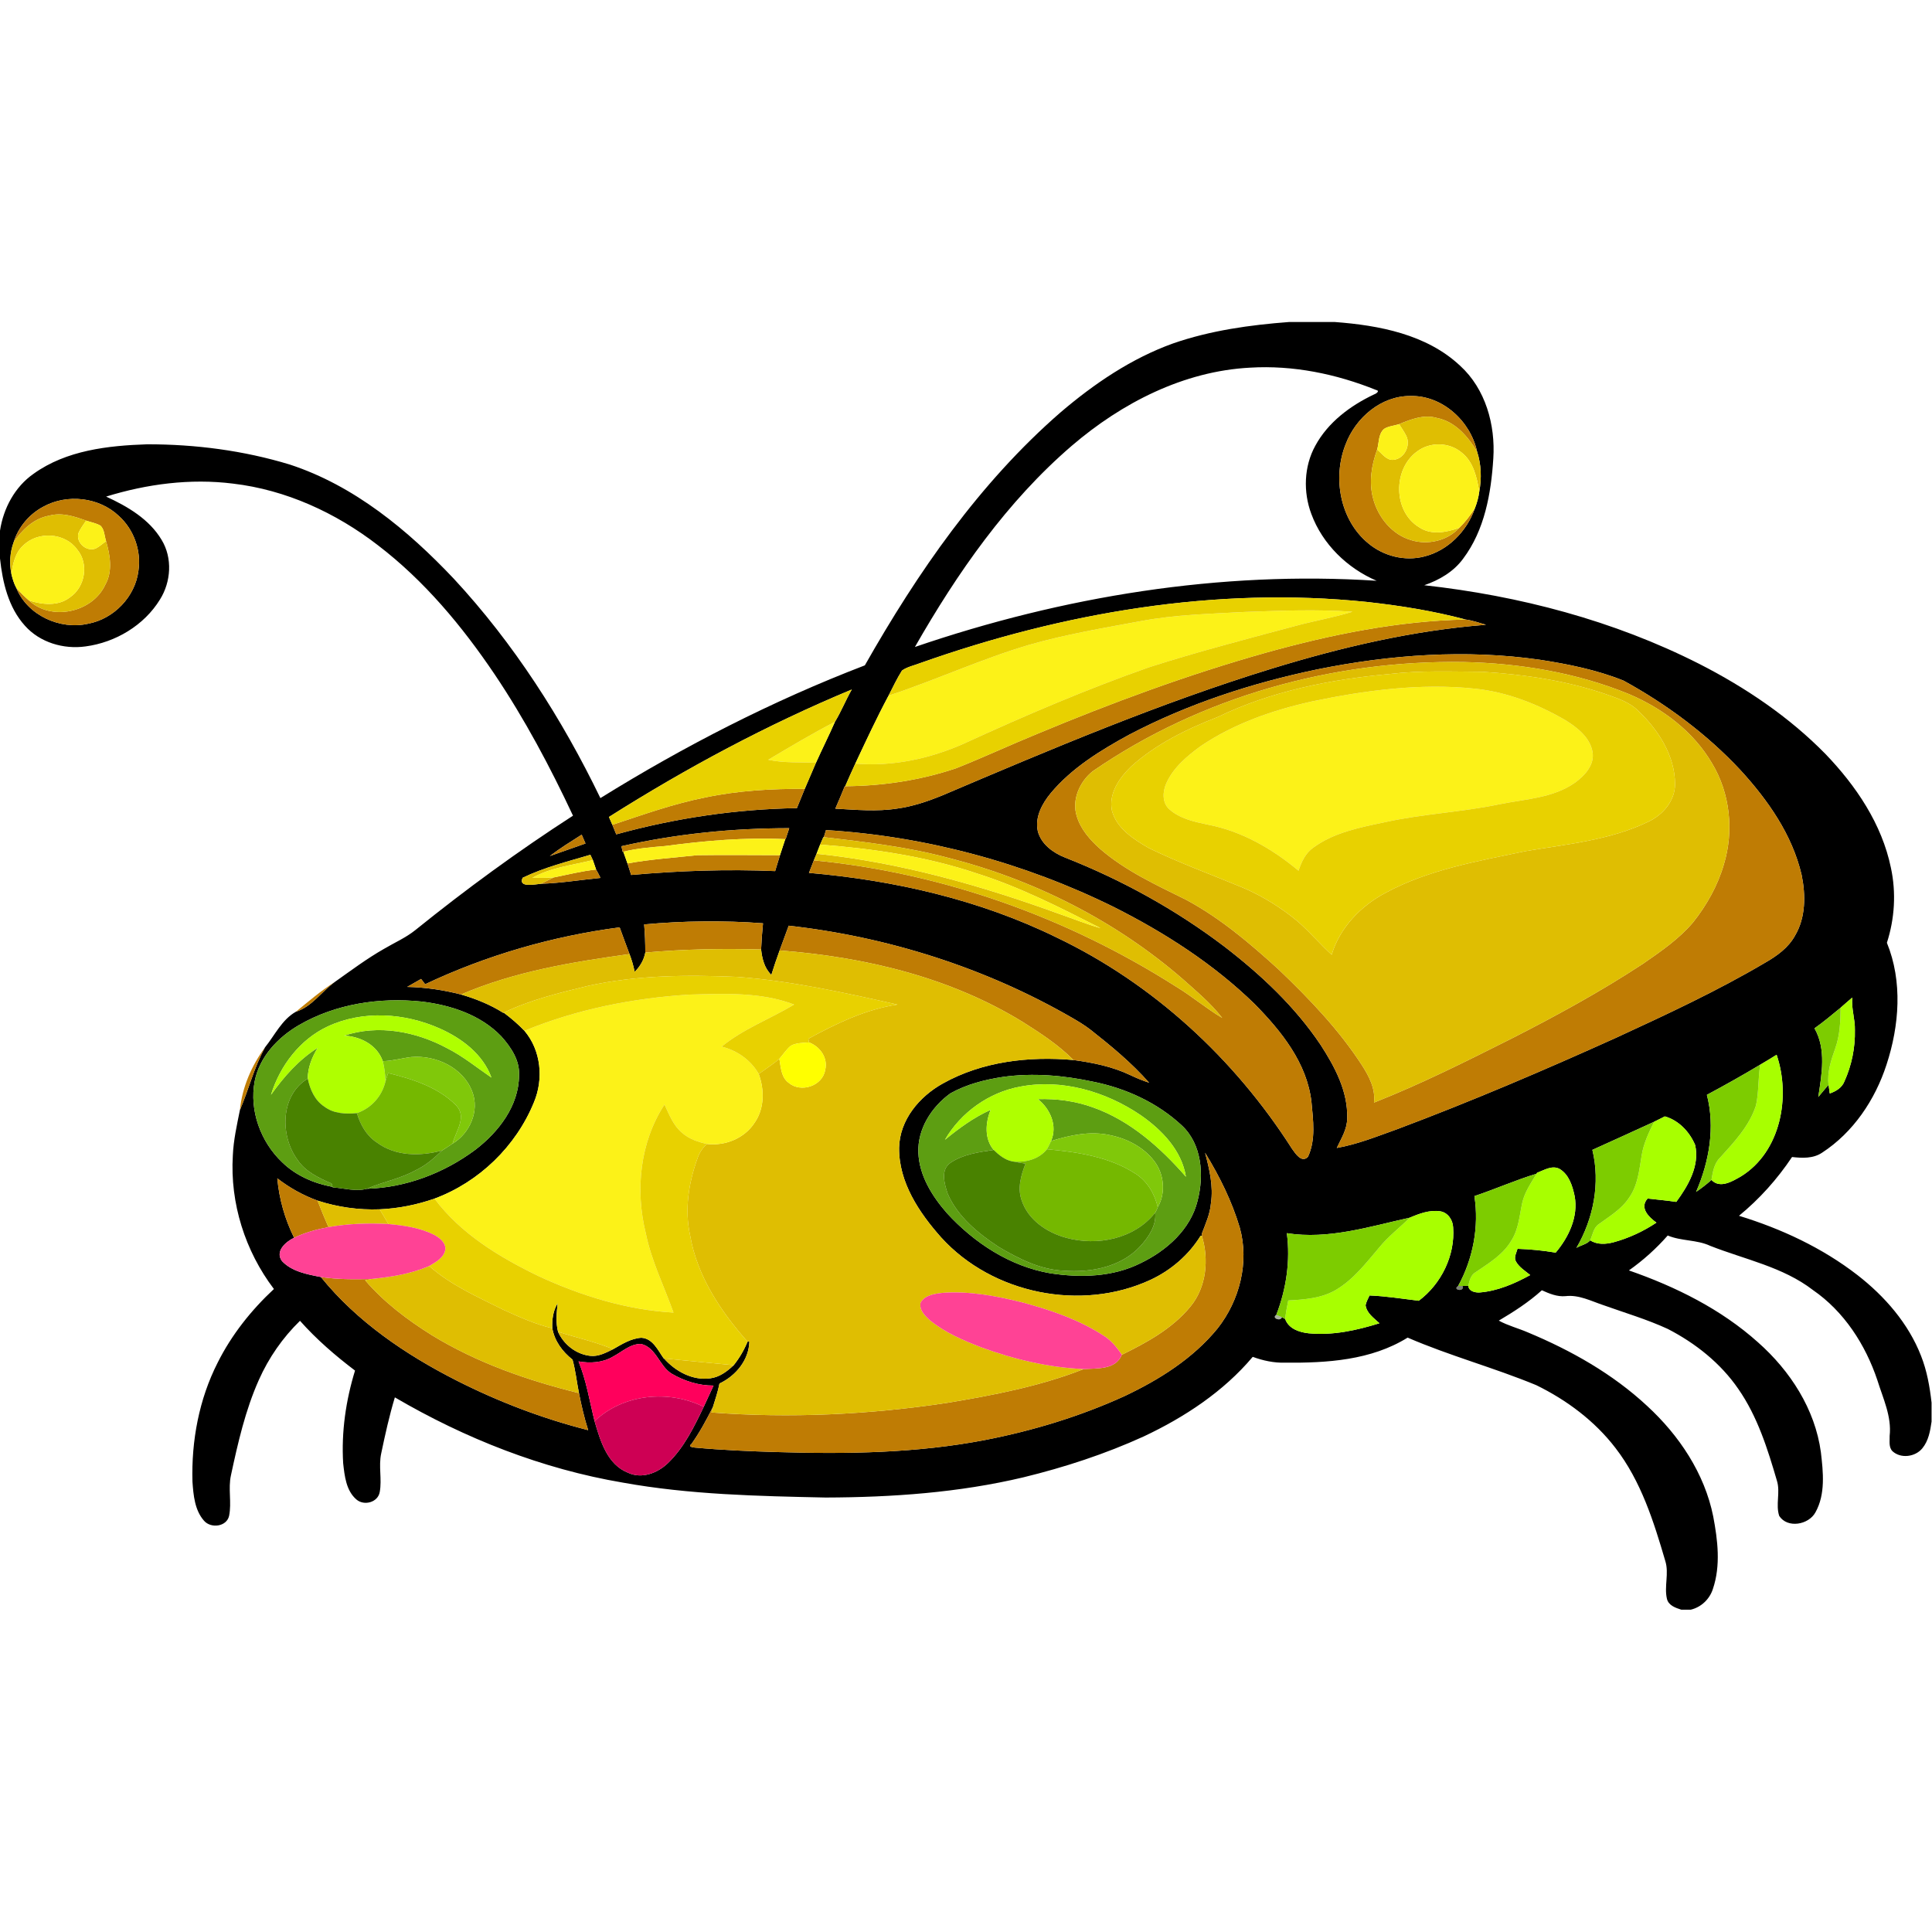 <?xml version="1.0" encoding="UTF-8" standalone="no"?>
<svg
   xmlns:dc="http://purl.org/dc/elements/1.1/"
   xmlns:cc="http://creativecommons.org/ns#"
   xmlns:rdf="http://www.w3.org/1999/02/22-rdf-syntax-ns#"
   xmlns:svg="http://www.w3.org/2000/svg"
   xmlns="http://www.w3.org/2000/svg"
   xmlns:sodipodi="http://sodipodi.sourceforge.net/DTD/sodipodi-0.dtd"
   xmlns:inkscape="http://www.inkscape.org/namespaces/inkscape"
   width="512"
   height="512"
   viewBox="0 0 384 384"
   version="1.1"
   id="svg164"
   sodipodi:docname="buggy.svg"
   inkscape:version="0.92.4 5da689c313, 2019-01-14">
  <defs
     id="defs168" />
  <sodipodi:namedview
     pagecolor="#ffffff"
     bordercolor="#666666"
     borderopacity="1"
     objecttolerance="10"
     gridtolerance="10"
     guidetolerance="10"
     inkscape:pageopacity="0"
     inkscape:pageshadow="2"
     inkscape:window-width="1920"
     inkscape:window-height="1016"
     id="namedview166"
     showgrid="false"
     units="px"
     inkscape:zoom="1.0386548"
     inkscape:cx="252.85579"
     inkscape:cy="116.13812"
     inkscape:window-x="0"
     inkscape:window-y="27"
     inkscape:window-maximized="1"
     inkscape:current-layer="svg164" />
  <g
     id="#000000ff"
     transform="matrix(0.531,0,0,0.531,-6.7999995e-7,64)">
    <path
       d="m 482.53,0 h 17.05 c 16.58,1.23 34.4,4.6 46.95,16.37 9.53,8.68 13.24,22.11 12.43,34.68 -0.82,13.09 -3.24,26.85 -11.31,37.56 -3.56,4.88 -8.92,7.98 -14.54,9.92 35.6,3.94 70.88,13.2 102.91,29.43 17.31,8.83 33.66,19.85 47.29,33.76 11.42,11.89 21.1,26.19 24.47,42.56 2.01,9.29 1.42,19.04 -1.5,28.08 5.93,14.52 4.66,31 -0.15,45.65 -4.27,13.14 -12.43,25.33 -24.12,32.93 -3.32,2.23 -7.44,2.04 -11.23,1.61 -5.51,8.25 -12.18,15.71 -19.86,22 15.86,4.86 31.18,12 44.34,22.19 10.21,7.93 19.08,18.09 23.81,30.26 2.21,5.59 3.26,11.55 3.93,17.5 v 7.1 c -0.49,3.48 -1.14,7.18 -3.45,9.98 -2.62,3.23 -8.05,3.97 -11.18,1.09 -1.49,-1.51 -0.99,-3.82 -1.06,-5.72 0.81,-7.29 -2.49,-14.07 -4.59,-20.85 -4.46,-13.31 -12.44,-25.7 -24.11,-33.75 -11.26,-8.68 -25.49,-11.44 -38.46,-16.55 -5.04,-2.36 -10.81,-1.72 -15.91,-3.87 -4.31,4.91 -9.19,9.29 -14.53,13.07 17.49,6.08 34.46,14.48 48.33,26.92 12.03,10.63 21.36,25 23.53,41.14 0.87,7.44 1.77,15.71 -2.05,22.52 -2.55,4.65 -10.46,6.07 -13.54,1.32 -1.42,-4.24 0.48,-8.86 -0.86,-13.16 -3.48,-11.92 -7.27,-24.04 -14.43,-34.34 -6.62,-9.67 -16.06,-17.15 -26.41,-22.49 -7.8,-3.6 -16.07,-6.03 -24.15,-8.92 -4.6,-1.53 -9.15,-3.96 -14.15,-3.36 -3.14,0.29 -6.07,-0.95 -8.85,-2.2 -4.9,4.43 -10.45,8.01 -16.12,11.36 3.45,1.89 7.31,2.86 10.91,4.42 16.16,6.74 31.7,15.5 44.58,27.48 11.98,11.01 21.53,25.25 24.77,41.38 1.69,8.89 2.85,18.38 -0.11,27.13 -1.22,3.85 -4.39,6.87 -8.33,7.8 h -3.48 c -2.19,-0.7 -4.83,-1.59 -5.41,-4.1 -1.07,-4.66 0.85,-9.53 -0.61,-14.15 -4.33,-14.79 -9.1,-29.93 -18.65,-42.29 -7.75,-10.11 -18.25,-17.94 -29.64,-23.51 -15.82,-6.55 -32.43,-10.99 -48.15,-17.8 -13.66,8.5 -30.23,9.52 -45.89,9.38 -4.14,0.12 -8.23,-0.76 -12.09,-2.18 -10.97,13.03 -25.55,22.62 -40.86,29.82 -14.43,6.57 -29.57,11.52 -44.96,15.27 -24.23,5.76 -49.2,7.49 -74.04,7.57 -25.38,-0.54 -50.9,-1.07 -75.94,-5.59 -30.13,-5.11 -58.99,-16.5 -85.31,-31.9 -2.09,6.9 -3.64,13.96 -5.12,21.02 -1.03,4.75 0.33,9.64 -0.54,14.4 -0.67,3.92 -5.91,5.29 -8.76,2.78 -3.84,-3.32 -4.4,-8.82 -4.93,-13.55 -0.71,-11.7 1,-23.5 4.44,-34.68 -7.38,-5.6 -14.44,-11.69 -20.6,-18.63 -6.47,6.3 -11.71,13.84 -15.38,22.09 -5.09,11.39 -7.86,23.62 -10.47,35.77 -1.09,4.99 0.32,10.13 -0.68,15.12 -0.89,4.13 -6.83,4.84 -9.4,1.85 -3.49,-3.96 -3.96,-9.58 -4.32,-14.61 -0.43,-15.3 2.46,-30.85 9.43,-44.55 5.2,-10.41 12.56,-19.66 21.06,-27.57 -10.78,-14.2 -16.46,-32.12 -15.38,-49.95 0.24,-5.76 1.52,-11.4 2.65,-17.03 3.32,-7.76 5.32,-16.04 9.4,-23.48 3.67,-4.55 6.3,-10.35 11.55,-13.32 6.04,-1.91 9.63,-7.59 14.6,-11.17 6.01,-4.25 11.91,-8.68 18.32,-12.33 3.94,-2.34 8.21,-4.18 11.8,-7.07 18.92,-15.27 38.58,-29.64 59.01,-42.82 -8.57,-18.27 -18.07,-36.16 -29.34,-52.92 C 172.98,113.84 158.83,96.84 141.47,83.57 125.75,71.42 107.02,62.81 87.19,60.49 71.25,58.49 55,60.63 39.72,65.35 c 8.01,3.68 16.16,8.44 20.79,16.23 4.11,6.76 3.52,15.69 -0.63,22.29 -5.94,9.69 -16.67,16.08 -27.85,17.56 -8.22,1.16 -17.11,-1.46 -22.7,-7.75 C 3.13,106.83 0.96,97.45 0,88.51 V 78.11 C 1.27,69.72 5.56,61.69 12.6,56.79 24.82,48.02 40.42,46.27 55.04,45.78 c 18.03,-0.03 36.14,2.32 53.41,7.57 24.12,7.89 44.2,24.53 61.4,42.73 22.5,24.25 40.51,52.41 54.88,82.13 31.42,-19.49 64.46,-36.44 98.99,-49.69 C 343.44,93.77 366.6,60.24 396.93,33.86 409.5,23.13 423.45,13.64 439.09,8.02 453.07,3.17 467.83,1.11 482.53,0 m -81.3,46.28 c -24.35,20.92 -42.93,47.66 -58.77,75.36 55.36,-18.93 114.29,-28.58 172.82,-24.78 -11,-4.72 -20.27,-13.71 -24.44,-25.02 -3.08,-8.22 -2.78,-17.78 1.49,-25.53 4.73,-8.74 13.05,-14.95 21.88,-19.15 0.67,-0.19 2.56,-1.36 0.86,-1.72 -14.91,-6.01 -31.06,-9.33 -47.18,-8.35 -24.87,1.3 -48.01,13.21 -66.66,29.19 M 503.67,45.8 c -4.94,12.48 -2.12,28.32 8.48,37.04 5.71,4.79 13.71,6.82 20.96,4.93 8.87,-2.19 16.01,-9.48 18.94,-18.02 0.8,-2.02 1.38,-4.14 1.66,-6.3 0.92,-4.95 0.74,-10.16 -0.83,-14.95 -2.44,-11.39 -13.01,-21.1 -24.96,-20.8 -10.97,-0.08 -20.51,8.16 -24.25,18.1 M 16.16,69.16 c -5.22,2.78 -9.3,7.61 -11.05,13.28 -1.39,3.77 -1.64,7.92 -0.85,11.86 0.43,1.81 0.96,3.62 1.85,5.26 4.14,10.21 16.36,15.8 26.91,13.37 9.58,-1.8 17.57,-10.07 18.79,-19.77 C 52.95,85.65 50.14,77.69 44.49,72.6 37.08,65.54 25.06,64.21 16.16,69.16 m 328.34,58.49 c -2.3,0.9 -4.83,1.38 -6.87,2.8 -1.91,3 -3.4,6.24 -5.03,9.4 -4.45,8.33 -8.43,16.9 -12.45,25.45 -1.29,2.81 -2.57,5.62 -3.78,8.46 h -0.16 c -1.14,2.82 -2.33,5.61 -3.54,8.4 7.73,0.42 15.52,1.17 23.21,-0.04 5.89,-0.81 11.55,-2.76 17.02,-5 40.42,-17.19 80.95,-34.4 122.97,-47.33 26.16,-8.04 53,-14.35 80.35,-16.46 -2.53,-0.72 -5.04,-1.62 -7.65,-1.97 -12.03,-3.21 -24.36,-5.18 -36.72,-6.55 -56.61,-5.92 -113.96,3.94 -167.35,22.84 m 148.5,2.39 c -24.38,5.08 -48.32,12.88 -70.41,24.47 -10.71,5.85 -21.41,12.41 -29.32,21.88 -3.22,3.92 -5.96,8.98 -4.81,14.21 1.27,4.88 5.73,8.09 10.2,9.86 21.23,8.36 41.41,19.48 59.59,33.28 13.65,10.5 26.44,22.46 36.07,36.84 5.31,8.19 10.26,17.44 9.94,27.48 0.01,4.07 -2.23,7.55 -3.89,11.1 7.77,-1.37 15.11,-4.35 22.51,-6.99 27.77,-10.41 55.05,-22.07 82.06,-34.27 18.91,-8.72 37.84,-17.5 55.79,-28.1 4.35,-2.49 8.62,-5.54 11.11,-10.02 4.09,-6.82 4.07,-15.25 2.52,-22.83 -3.51,-15.05 -12.66,-28.07 -22.96,-39.29 -12.58,-13.46 -27.57,-24.58 -43.69,-33.42 -10.01,-4.02 -20.69,-6.18 -31.32,-7.81 -27.72,-3.99 -56.03,-1.93 -83.39,3.61 m -265.07,55.23 c 0.42,0.98 0.85,1.96 1.28,2.94 0.48,1.19 0.97,2.38 1.46,3.57 22.01,-6.08 44.77,-9.45 67.61,-9.82 0.99,-2.4 1.97,-4.8 2.95,-7.21 1.39,-3.26 2.8,-6.51 4.19,-9.76 2.31,-5.14 4.85,-10.18 7.11,-15.34 2.35,-3.87 4.04,-8.15 6.3,-12.09 -31.64,13.16 -61.95,29.4 -90.9,47.71 m 4.66,10.95 c 0.12,0.53 0.37,1.58 0.49,2.11 l 0.23,-0.05 c 0.51,1.46 1.03,2.92 1.56,4.39 0.46,1.43 0.92,2.87 1.38,4.31 17.91,-1.6 35.92,-2.21 53.89,-1.45 0.61,-1.99 1.22,-3.97 1.82,-5.96 0.64,-2 1.31,-3.99 1.97,-5.99 l 0.13,0.01 c 0.45,-1.38 0.9,-2.75 1.36,-4.12 -21.12,0 -42.22,2.1 -62.83,6.75 m 76.58,-6.04 c -0.2,0.66 -0.6,1.99 -0.8,2.65 l -0.18,-0.02 c -0.41,0.93 -0.81,1.86 -1.21,2.8 -0.45,1.14 -0.89,2.29 -1.33,3.43 -0.34,0.82 -0.68,1.64 -1.02,2.47 -0.61,1.56 -1.22,3.13 -1.83,4.69 31.97,2.77 63.85,10.03 92.77,24.21 36.11,17.28 66.57,45.39 88.04,79.06 1.27,1.8 3.64,5.46 5.98,3 2.99,-6.37 1.92,-13.78 1.3,-20.56 -1.66,-14.57 -11.3,-26.49 -21.22,-36.58 -15.35,-14.98 -33.57,-26.69 -52.66,-36.31 -33.57,-16.59 -70.45,-26.54 -107.84,-28.84 m -103.36,9.71 c 4.46,-1.52 8.89,-3.16 13.35,-4.69 -0.48,-1.11 -0.96,-2.21 -1.43,-3.3 -4.03,2.57 -8.12,5.08 -11.92,7.99 m -10.18,8.14 c -1.81,3.86 4.66,2.43 6.85,2.25 7.47,-0.26 14.86,-1.46 22.29,-2.2 -0.51,-1.07 -1.06,-2.11 -1.64,-3.13 -0.4,-1.19 -0.81,-2.37 -1.22,-3.55 -0.23,-0.49 -0.7,-1.48 -0.93,-1.97 -8.54,2.52 -17.31,4.72 -25.35,8.6 m 45.48,17.46 c 0.32,3.5 0.43,7.02 0.43,10.54 -0.53,2.8 -1.97,5.23 -3.98,7.21 -0.45,-2.27 -1.1,-4.49 -1.93,-6.65 -1.27,-3.32 -2.46,-6.66 -3.69,-10 -25.17,3.3 -49.85,10.45 -72.81,21.29 -0.38,-0.49 -1.13,-1.48 -1.51,-1.98 -1.74,1 -3.48,1.99 -5.22,2.98 6.81,0.14 13.58,1.15 20.17,2.84 5.54,1.63 10.94,3.78 15.82,6.88 l 0.16,-0.08 c 2.75,2.07 5.38,4.3 7.76,6.79 6.23,7.36 7.23,18.01 3.55,26.77 -6.7,16.46 -20.55,29.88 -37.23,36.05 -6.6,2.31 -13.51,3.69 -20.5,4 -7.88,0.3 -15.78,-0.82 -23.27,-3.26 -5.43,-1.97 -10.49,-4.8 -15.06,-8.33 0.69,7.73 2.84,15.29 6.29,22.24 -3.13,1.48 -7.28,5.08 -4.51,8.76 3.72,3.92 9.42,4.94 14.52,5.93 13.57,16.75 31.78,29.09 50.86,38.77 15.67,7.94 32.16,14.23 49.2,18.55 -1.46,-4.54 -2.52,-9.19 -3.45,-13.86 -0.83,-4.17 -1.27,-8.44 -2.41,-12.54 -3.78,-2.98 -6.7,-6.91 -7.57,-11.74 -0.15,-3.25 0.29,-6.55 2,-9.36 -0.38,3.55 -0.76,7.16 0.15,10.68 2.16,4.81 6.77,8.42 12.05,9.01 3.09,0.35 5.91,-1.19 8.58,-2.5 3.29,-1.87 6.66,-4.02 10.54,-4.27 4.3,0.24 6.2,4.66 8.37,7.72 l 0.1,0.01 c 4.28,4.84 10.75,8.39 17.36,7.45 3.45,-0.44 6.3,-2.59 8.75,-4.91 2.14,-2.67 3.88,-5.64 5.18,-8.8 0.17,-0.02 0.51,-0.08 0.68,-0.1 -0.15,6.97 -5.07,12.88 -11.18,15.76 -0.58,3 -1.56,5.89 -2.46,8.8 -2.4,4.77 -4.93,9.48 -8.04,13.84 -1.4,1.02 0.52,1.24 1.17,1.33 10.33,0.95 20.71,1.39 31.09,1.69 26.01,0.79 52.25,0.4 77.89,-4.57 17.88,-3.49 35.46,-8.84 52.05,-16.42 12.98,-6.15 25.56,-14.05 34.74,-25.29 8.24,-10.45 11.93,-24.76 8.3,-37.74 -2.95,-9.9 -7.58,-19.24 -12.98,-28.02 1.63,6.15 3.15,12.53 2.19,18.93 -0.33,4.01 -2.02,7.68 -3.42,11.38 l 0.02,0.77 -0.47,0.01 c -4.45,7.21 -11.08,12.9 -18.74,16.48 -25.91,12 -59.13,5.32 -78.34,-15.84 -8.28,-9.3 -15.93,-20.7 -15.77,-33.63 0.22,-10.44 7.62,-19.18 16.4,-24.04 14.74,-8.25 32.25,-10.25 48.86,-8.77 7.27,0.98 14.57,2.45 21.24,5.63 2.3,1.1 4.66,2.07 7.09,2.87 -6.56,-7.44 -14.24,-13.77 -22.01,-19.89 -2.12,-1.62 -4.4,-3.01 -6.7,-4.34 -32.48,-18.77 -68.97,-30.35 -106.2,-34.55 -1.14,3.09 -2.27,6.18 -3.41,9.27 -1.1,3.02 -2.13,6.06 -3.09,9.14 -2.6,-2.51 -3.45,-6.05 -3.83,-9.51 0.14,-3.28 0.38,-6.54 0.71,-9.8 -14.81,-1.1 -29.7,-0.92 -44.49,0.42 m 447.86,31.17 c -3.21,2.64 -6.39,5.32 -9.79,7.72 4.47,7.84 2.7,17.25 1.42,25.7 1.28,-1.52 2.55,-3.06 3.84,-4.58 0.11,0.82 0.33,2.45 0.45,3.27 2.28,-0.79 4.53,-2.11 5.47,-4.46 2.73,-6.02 4.09,-12.68 3.94,-19.29 0.11,-4.09 -1.39,-8.05 -0.97,-12.15 -1.47,1.25 -2.93,2.5 -4.36,3.79 M 112,263.12 c -7.89,4.57 -14.85,11.84 -16.66,21.04 -2.09,10.97 2.24,22.74 10.27,30.35 5.11,5 11.91,7.94 18.88,9.23 l 0.05,0.18 c 4.23,0.29 8.62,1.65 12.8,0.52 14.59,-0.42 28.9,-5.89 40.56,-14.58 8.71,-6.66 16.31,-16.42 16.38,-27.85 0.33,-5.65 -3.04,-10.59 -6.63,-14.61 -7.76,-8.1 -19,-11.75 -29.89,-13.04 -15.62,-1.62 -32.04,0.83 -45.76,8.76 m 546.87,14.87 c -6.55,3.94 -13.23,7.67 -19.97,11.29 3.14,12.09 0.88,25.02 -4.04,36.33 2.01,-1.37 3.94,-2.86 5.75,-4.48 3.21,3.38 7.85,0.51 11.09,-1.35 14.86,-9.19 18.65,-29.83 13.3,-45.5 -2.02,1.27 -4.07,2.5 -6.13,3.71 m -283.44,4.58 c -6.8,1.02 -13.64,2.77 -19.68,6.15 -7.03,5.04 -12.36,13.33 -12,22.22 0.34,8.6 5.14,16.26 10.65,22.57 10.18,11.14 23.61,19.95 38.65,22.55 11.35,1.75 23.52,1.46 33.96,-3.81 9.66,-4.66 18.63,-12.58 21.26,-23.35 2.45,-9.52 1.67,-21.14 -5.94,-28.19 -9.14,-8.51 -20.95,-13.9 -33.13,-16.34 -11.06,-2.37 -22.52,-3.38 -33.77,-1.8 m 243.72,16.79 c -7.71,3.5 -15.38,7.07 -23.11,10.52 3.01,12.47 0.43,25.7 -5.97,36.69 1.62,-0.99 3.9,-1.36 5.16,-2.83 2.62,1.7 5.85,1.49 8.76,0.72 5.69,-1.55 11.11,-4.07 16.02,-7.34 -2.83,-2.07 -6.44,-5.5 -3.3,-9.02 3.57,0.4 7.16,0.72 10.73,1.25 4.45,-6.03 8.83,-13.55 7.06,-21.31 -2.08,-4.91 -6.1,-9.19 -11.33,-10.69 -1.35,0.67 -2.67,1.35 -4.02,2.01 m -43.81,19.08 -0.21,0.37 c -7.89,2.39 -15.43,5.76 -23.25,8.37 1.79,11.45 -0.52,23.5 -6.08,33.64 -2.42,1.53 2.61,2.37 1.6,0.01 0.56,-0.02 1.66,-0.05 2.21,-0.07 0.13,2.08 2.61,2.61 4.3,2.49 6.7,-0.55 13.02,-3.3 18.86,-6.51 -1.9,-1.57 -4.16,-2.92 -5.37,-5.13 -0.83,-1.56 0.22,-3.18 0.61,-4.69 4.79,0.14 9.56,0.64 14.29,1.42 4.89,-5.79 8.55,-13.46 7.09,-21.2 -0.8,-3.76 -2.1,-7.99 -5.58,-10.1 -2.83,-1.55 -5.81,0.44 -8.47,1.4 m -47.63,16.81 c -15.08,3.33 -30.41,8.28 -46.04,5.81 1.37,10.33 -0.21,20.88 -3.94,30.58 -1.96,1.14 1.62,2.64 2.1,0.87 l 1.22,0.68 c 1.27,3.64 5.3,4.98 8.8,5.35 8.98,0.87 17.96,-1.1 26.49,-3.76 -2.06,-1.92 -4.79,-3.74 -5.2,-6.76 0.29,-1.29 0.92,-2.46 1.48,-3.64 6.19,0.24 12.31,1.25 18.45,1.97 8.37,-6.26 13.64,-16.93 12.85,-27.44 -0.1,-2.82 -2.01,-5.67 -4.95,-6.05 -3.87,-0.56 -7.76,0.89 -11.26,2.39 m -298.35,52.06 c -3.84,2.27 -8.51,2.51 -12.81,1.75 2.93,7.18 4.13,14.88 6,22.37 2.14,7.35 4.74,16.26 12.58,19.33 5.16,2.38 11.06,0.07 14.91,-3.66 6.05,-5.84 9.77,-13.56 13.36,-21.04 1.22,-2.66 2.43,-5.31 3.67,-7.95 -5.53,0.03 -10.95,-1.7 -15.69,-4.47 -4.64,-2.86 -5.71,-9.75 -11.43,-11.12 -4.09,-0.06 -7.17,3.02 -10.59,4.79 z"
       id="path2"
       inkscape:connector-curvature="0"
       style="opacity:1;fill:#000000" />
  </g>
  <g
     id="#bf7c04ff"
     transform="matrix(0.531,0,0,0.531,-6.7999995e-7,64)">
    <path
       d="m 503.67,45.8 c 3.74,-9.94 13.28,-18.18 24.25,-18.1 11.95,-0.3 22.52,9.41 24.96,20.8 -3.44,-5.62 -8.13,-11.2 -14.92,-12.55 -4.9,-1.47 -9.78,0.44 -14.26,2.29 -1.87,0.62 -3.97,0.71 -5.64,1.78 -2.19,1.93 -1.84,5.15 -2.58,7.73 -2.11,5.84 -3.17,12.21 -1.51,18.32 1.85,7.07 7.12,13.56 14.31,15.6 6.21,1.9 13.49,0.22 17.93,-4.62 2.24,-2.18 4.15,-4.67 5.84,-7.3 -2.93,8.54 -10.07,15.83 -18.94,18.02 -7.25,1.89 -15.25,-0.14 -20.96,-4.93 -10.6,-8.72 -13.42,-24.56 -8.48,-37.04 z"
       id="path5"
       inkscape:connector-curvature="0"
       style="opacity:1;fill:#bf7c04" />
    <path
       d="m 16.16,69.16 c 8.9,-4.95 20.92,-3.62 28.33,3.44 5.65,5.09 8.46,13.05 7.32,20.56 -1.22,9.7 -9.21,17.97 -18.79,19.77 -10.55,2.43 -22.77,-3.16 -26.91,-13.37 1.48,1.64 3.03,3.23 4.72,4.66 8.4,7.86 23.73,4.52 28.55,-5.81 2.88,-5.09 1.85,-11.06 0.32,-16.39 -0.62,-1.9 -0.57,-4.24 -2.03,-5.75 -1.66,-1 -3.62,-1.3 -5.43,-1.92 C 27.82,72.74 23.09,71.2 18.36,72.5 12.63,73.54 8.26,77.77 5.11,82.44 6.86,76.77 10.94,71.94 16.16,69.16 Z"
       id="path7"
       inkscape:connector-curvature="0"
       style="opacity:1;fill:#bf7c04" />
    <path
       d="m 548.57,111.36 c 2.61,0.35 5.12,1.25 7.65,1.97 -27.35,2.11 -54.19,8.42 -80.35,16.46 -42.02,12.93 -82.55,30.14 -122.97,47.33 -5.47,2.24 -11.13,4.19 -17.02,5 -7.69,1.21 -15.48,0.46 -23.21,0.04 1.21,-2.79 2.4,-5.58 3.54,-8.4 h 0.16 c 14.09,-0.1 28.28,-2.23 41.64,-6.77 10.13,-4.03 20.03,-8.65 30.13,-12.78 28,-11.69 56.53,-22.24 85.76,-30.45 24.34,-6.78 49.33,-11.87 74.67,-12.4 z"
       id="path9"
       inkscape:connector-curvature="0"
       style="opacity:1;fill:#bf7c04" />
    <path
       d="m 493,130.04 c 27.36,-5.54 55.67,-7.6 83.39,-3.61 10.63,1.63 21.31,3.79 31.32,7.81 16.12,8.84 31.11,19.96 43.69,33.42 10.3,11.22 19.45,24.24 22.96,39.29 1.55,7.58 1.57,16.01 -2.52,22.83 -2.49,4.48 -6.76,7.53 -11.11,10.02 -17.95,10.6 -36.88,19.38 -55.79,28.1 -27.01,12.2 -54.29,23.86 -82.06,34.27 -7.4,2.64 -14.74,5.62 -22.51,6.99 1.66,-3.55 3.9,-7.03 3.89,-11.1 0.32,-10.04 -4.63,-19.29 -9.94,-27.48 -9.63,-14.38 -22.42,-26.34 -36.07,-36.84 -18.18,-13.8 -38.36,-24.92 -59.59,-33.28 -4.47,-1.77 -8.93,-4.98 -10.2,-9.86 -1.15,-5.23 1.59,-10.29 4.81,-14.21 7.91,-9.47 18.61,-16.03 29.32,-21.88 22.09,-11.59 46.03,-19.39 70.41,-24.47 m -83.97,38.1 c -4.88,3.86 -7.94,10.7 -5.99,16.85 1.47,4.89 4.96,8.86 8.71,12.2 9.45,8.22 20.93,13.48 32.05,18.99 12.87,6.86 24.08,16.4 34.81,26.18 11.45,10.93 22.52,22.48 31.16,35.81 2.69,4.18 5.14,8.87 4.53,14.01 17.72,-6.99 34.76,-15.57 51.77,-24.11 16.73,-8.53 33.26,-17.56 48.96,-27.89 6.66,-4.6 13.45,-9.26 18.71,-15.48 5.12,-6.44 9.22,-13.76 11.52,-21.68 3.8,-12.49 2.35,-26.59 -4.42,-37.81 -6.98,-11.93 -18.53,-20.61 -31.12,-25.94 -19.54,-8 -40.69,-11.52 -61.73,-11.99 -48.98,-0.8 -98.5,12.97 -138.96,40.86 z"
       id="path11"
       inkscape:connector-curvature="0"
       style="opacity:1;fill:#bf7c04" />
    <path
       d="m 264.03,177.96 c 12.22,-2.57 24.74,-3.28 37.2,-3.21 -0.98,2.41 -1.96,4.81 -2.95,7.21 -22.84,0.37 -45.6,3.74 -67.61,9.82 -0.49,-1.19 -0.98,-2.38 -1.46,-3.57 11.49,-3.79 22.92,-7.92 34.82,-10.25 z"
       id="path13"
       inkscape:connector-curvature="0"
       style="opacity:1;fill:#bf7c04" />
    <path
       d="m 232.59,196.22 c 20.61,-4.65 41.71,-6.75 62.83,-6.75 -0.46,1.37 -0.91,2.74 -1.36,4.12 l -0.13,-0.01 c -15.05,-0.72 -30.06,0.57 -44.96,2.57 -5.25,0.45 -10.53,0.86 -15.66,2.13 l -0.23,0.05 c -0.12,-0.53 -0.37,-1.58 -0.49,-2.11 z"
       id="path15"
       inkscape:connector-curvature="0"
       style="opacity:1;fill:#bf7c04" />
    <path
       d="m 309.17,190.18 c 37.39,2.3 74.27,12.25 107.84,28.84 19.09,9.62 37.31,21.33 52.66,36.31 9.92,10.09 19.56,22.01 21.22,36.58 0.62,6.78 1.69,14.19 -1.3,20.56 -2.34,2.46 -4.71,-1.2 -5.98,-3 -21.47,-33.67 -51.93,-61.78 -88.04,-79.06 -28.92,-14.18 -60.8,-21.44 -92.77,-24.21 0.61,-1.56 1.22,-3.13 1.83,-4.69 48.08,4.64 94.83,21.31 135.52,47.23 5.99,3.61 11.33,8.18 17.33,11.76 -4.17,-5.44 -9.49,-9.82 -14.57,-14.38 -25.25,-21.97 -55.91,-37.43 -88.3,-45.64 -15.14,-4.05 -30.72,-5.82 -46.24,-7.65 0.2,-0.66 0.6,-1.99 0.8,-2.65 z"
       id="path17"
       inkscape:connector-curvature="0"
       style="opacity:1;fill:#bf7c04" />
    <path
       d="m 205.81,199.89 c 3.8,-2.91 7.89,-5.42 11.92,-7.99 0.47,1.09 0.95,2.19 1.43,3.3 -4.46,1.53 -8.89,3.17 -13.35,4.69 z"
       id="path19"
       inkscape:connector-curvature="0"
       style="opacity:1;fill:#bf7c04" />
    <path
       d="m 234.87,202.67 c 8.62,-1.58 17.37,-2.14 26.07,-3.09 10.34,-0.15 20.68,-0.02 31.02,-0.01 -0.6,1.99 -1.21,3.97 -1.82,5.96 -17.97,-0.76 -35.98,-0.15 -53.89,1.45 -0.46,-1.44 -0.92,-2.88 -1.38,-4.31 z"
       id="path21"
       inkscape:connector-curvature="0"
       style="opacity:1;fill:#bf7c04" />
    <path
       d="m 207.26,207.9 c 5.28,-1.04 10.51,-2.39 15.87,-2.95 0.58,1.02 1.13,2.06 1.64,3.13 -7.43,0.74 -14.82,1.94 -22.29,2.2 1.6,-0.77 3.17,-1.62 4.78,-2.38 z"
       id="path23"
       inkscape:connector-curvature="0"
       style="opacity:1;fill:#bf7c04" />
    <path
       d="m 241.11,225.49 c 14.79,-1.34 29.68,-1.52 44.49,-0.42 -0.33,3.26 -0.57,6.52 -0.71,9.8 -14.46,-0.38 -28.94,-0.14 -43.35,1.16 0,-3.52 -0.11,-7.04 -0.43,-10.54 z"
       id="path25"
       inkscape:connector-curvature="0"
       style="opacity:1;fill:#bf7c04" />
    <path
       d="m 295.22,225.97 c 37.23,4.2 73.72,15.78 106.2,34.55 2.3,1.33 4.58,2.72 6.7,4.34 7.77,6.12 15.45,12.45 22.01,19.89 -2.43,-0.8 -4.79,-1.77 -7.09,-2.87 -6.67,-3.18 -13.97,-4.65 -21.24,-5.63 -5.55,-5.61 -12.2,-9.96 -18.84,-14.16 -27.35,-16.85 -59.38,-24.45 -91.15,-26.85 1.14,-3.09 2.27,-6.18 3.41,-9.27 z"
       id="path27"
       inkscape:connector-curvature="0"
       style="opacity:1;fill:#bf7c04" />
    <path
       d="m 159.13,247.88 c 22.96,-10.84 47.64,-17.99 72.81,-21.29 1.23,3.34 2.42,6.68 3.69,10 -21.41,2.96 -43.09,6.52 -63.06,15.13 -6.59,-1.69 -13.36,-2.7 -20.17,-2.84 1.74,-0.99 3.48,-1.98 5.22,-2.98 0.38,0.5 1.13,1.49 1.51,1.98 z"
       id="path29"
       inkscape:connector-curvature="0"
       style="opacity:1;fill:#bf7c04" />
    <path
       d="m 110.75,258.18 c 4.75,-3.88 9.41,-7.89 14.6,-11.17 -4.97,3.58 -8.56,9.26 -14.6,11.17 z"
       id="path31"
       inkscape:connector-curvature="0"
       style="opacity:1;fill:#bf7c04" />
    <path
       d="m 89.8,294.98 c 0.84,-8.52 4.37,-16.61 9.4,-23.48 -4.08,7.44 -6.08,15.72 -9.4,23.48 z"
       id="path33"
       inkscape:connector-curvature="0"
       style="opacity:1;fill:#bf7c04" />
    <path
       d="m 451.07,310.96 c 5.4,8.78 10.03,18.12 12.98,28.02 3.63,12.98 -0.06,27.29 -8.3,37.74 -9.18,11.24 -21.76,19.14 -34.74,25.29 -16.59,7.58 -34.17,12.93 -52.05,16.42 -25.64,4.97 -51.88,5.36 -77.89,4.57 -10.38,-0.3 -20.76,-0.74 -31.09,-1.69 -0.65,-0.09 -2.57,-0.31 -1.17,-1.33 3.11,-4.36 5.64,-9.07 8.04,-13.84 -0.14,0.51 -0.43,1.52 -0.57,2.03 29.46,2.24 59.17,0.81 88.36,-3.61 17.28,-2.88 34.67,-6.2 51.01,-12.64 5.03,-0.32 11.96,0.35 14.26,-5.35 9.39,-4.61 18.91,-9.79 25.65,-18.01 6.04,-7.28 7.01,-17.68 4.3,-26.52 l -0.02,-0.77 c 1.4,-3.7 3.09,-7.37 3.42,-11.38 0.96,-6.4 -0.56,-12.78 -2.19,-18.93 z"
       id="path35"
       inkscape:connector-curvature="0"
       style="opacity:1;fill:#bf7c04" />
    <path
       d="m 103.8,320.54 c 4.57,3.53 9.63,6.36 15.06,8.33 1.29,3.34 2.65,6.64 4.09,9.92 -4.41,0.85 -8.81,2.01 -12.86,3.99 -3.45,-6.95 -5.6,-14.51 -6.29,-22.24 z"
       id="path37"
       inkscape:connector-curvature="0"
       style="opacity:1;fill:#bf7c04" />
    <path
       d="m 120.1,357.47 c 6.27,0.93 12.62,0.9 18.95,0.74 -0.6,0.12 -1.79,0.35 -2.39,0.47 7.08,8.24 15.86,14.87 25.04,20.6 16.92,10.34 35.84,16.93 55.01,21.65 0.93,4.67 1.99,9.32 3.45,13.86 -17.04,-4.32 -33.53,-10.61 -49.2,-18.55 -19.08,-9.68 -37.29,-22.02 -50.86,-38.77 z"
       id="path39"
       inkscape:connector-curvature="0"
       style="opacity:1;fill:#bf7c04" />
  </g>
  <g
     id="#dfbe02ff"
     transform="matrix(0.531,0,0,0.531,-6.7999995e-7,64)">
    <path
       d="m 523.7,38.24 c 4.48,-1.85 9.36,-3.76 14.26,-2.29 6.79,1.35 11.48,6.93 14.92,12.55 1.57,4.79 1.75,10 0.83,14.95 -0.92,-5.26 -2.16,-11.13 -6.62,-14.6 -4.64,-3.9 -11.85,-4.06 -16.66,-0.39 -9.11,6.59 -9.01,22.47 0.78,28.38 4.5,3.05 10.22,1.9 15,0.21 -4.44,4.84 -11.72,6.52 -17.93,4.62 -7.19,-2.04 -12.46,-8.53 -14.31,-15.6 -1.66,-6.11 -0.6,-12.48 1.51,-18.32 1.85,1.46 3.45,4.1 6.12,3.84 4.06,-0.38 6.55,-5.39 4.78,-8.96 -0.77,-1.54 -1.77,-2.95 -2.68,-4.39 z"
       id="path42"
       inkscape:connector-curvature="0"
       style="opacity:1;fill:#dfbe02" />
    <path
       d="m 18.36,72.5 c 4.73,-1.3 9.46,0.24 13.88,1.85 -1.02,1.56 -2.21,3.03 -2.91,4.77 -0.92,3.57 3.19,7.09 6.57,5.62 1.38,-0.74 2.56,-1.78 3.8,-2.72 1.53,5.33 2.56,11.3 -0.32,16.39 -4.82,10.33 -20.15,13.67 -28.55,5.81 4.97,1.6 10.92,2.26 15.33,-1.14 5.74,-3.84 7.21,-12.63 2.7,-17.97 C 24.29,78.8 14.14,78.21 8.69,83.66 5.68,86.34 4.83,90.49 4.26,94.3 3.47,90.36 3.72,86.21 5.11,82.44 8.26,77.77 12.63,73.54 18.36,72.5 Z"
       id="path44"
       inkscape:connector-curvature="0"
       style="opacity:1;fill:#dfbe02" />
    <path
       d="m 409.03,168.14 c 40.46,-27.89 89.98,-41.66 138.96,-40.86 21.04,0.47 42.19,3.99 61.73,11.99 12.59,5.33 24.14,14.01 31.12,25.94 6.77,11.22 8.22,25.32 4.42,37.81 -2.3,7.92 -6.4,15.24 -11.52,21.68 -5.26,6.22 -12.05,10.88 -18.71,15.48 -15.7,10.33 -32.23,19.36 -48.96,27.89 -17.01,8.54 -34.05,17.12 -51.77,24.11 0.61,-5.14 -1.84,-9.83 -4.53,-14.01 -8.64,-13.33 -19.71,-24.88 -31.16,-35.81 -10.73,-9.78 -21.94,-19.32 -34.81,-26.18 -11.12,-5.51 -22.6,-10.77 -32.05,-18.99 -3.75,-3.34 -7.24,-7.31 -8.71,-12.2 -1.95,-6.15 1.11,-12.99 5.99,-16.85 m 111.04,-36.38 c -22.01,2.01 -44.19,6.37 -64.2,16.06 -11.62,4.53 -23.13,10.11 -32.46,18.53 -4.4,4.25 -8.55,10.17 -7.19,16.61 1.83,6.69 8.14,10.68 13.8,13.95 11.47,5.6 23.48,9.94 35.25,14.84 7.38,3.17 14.27,7.46 20.45,12.59 4.48,3.91 8.35,8.47 12.73,12.5 3.04,-10.15 10.94,-18.32 20.18,-23.18 16.2,-8.75 34.58,-11.86 52.41,-15.6 15.49,-2.62 31.59,-4.08 45.93,-11.01 5.44,-2.56 9.99,-7.8 10.01,-14.05 -0.02,-10.63 -6.19,-20.23 -13.66,-27.34 -3.35,-3.44 -8.03,-4.85 -12.42,-6.42 -14.8,-5.05 -30.4,-7.31 -45.96,-8.31 -11.62,-0.06 -23.3,-0.56 -34.87,0.83 z"
       id="path46"
       inkscape:connector-curvature="0"
       style="opacity:1;fill:#dfbe02" />
    <path
       d="m 308.19,192.81 0.18,0.02 c 15.52,1.83 31.1,3.6 46.24,7.65 32.39,8.21 63.05,23.67 88.3,45.64 5.08,4.56 10.4,8.94 14.57,14.38 -6,-3.58 -11.34,-8.15 -17.33,-11.76 -40.69,-25.92 -87.44,-42.59 -135.52,-47.23 0.34,-0.83 0.68,-1.65 1.02,-2.47 31.13,3.22 61.41,11.83 90.74,22.48 5.18,1.78 10.26,3.87 15.54,5.35 -15.05,-7.65 -30.17,-15.39 -46.33,-20.48 -18.92,-6.36 -38.78,-9.26 -58.62,-10.78 0.4,-0.94 0.8,-1.87 1.21,-2.8 z"
       id="path48"
       inkscape:connector-curvature="0"
       style="opacity:1;fill:#dfbe02" />
    <path
       d="m 195.63,208.03 c 8.04,-3.88 16.81,-6.08 25.35,-8.6 0.23,0.49 0.7,1.48 0.93,1.97 -7.6,1.92 -15.7,2.75 -22.64,6.64 2.66,0.05 5.33,0.04 7.99,-0.14 -1.61,0.76 -3.18,1.61 -4.78,2.38 -2.19,0.18 -8.66,1.61 -6.85,-2.25 z"
       id="path50"
       inkscape:connector-curvature="0"
       style="opacity:1;fill:#dfbe02" />
    <path
       d="m 241.54,236.03 c 14.41,-1.3 28.89,-1.54 43.35,-1.16 0.38,3.46 1.23,7 3.83,9.51 0.96,-3.08 1.99,-6.12 3.09,-9.14 31.77,2.4 63.8,10 91.15,26.85 6.64,4.2 13.29,8.55 18.84,14.16 -16.61,-1.48 -34.12,0.52 -48.86,8.77 -8.78,4.86 -16.18,13.6 -16.4,24.04 -0.16,12.93 7.49,24.33 15.77,33.63 19.21,21.16 52.43,27.84 78.34,15.84 7.66,-3.58 14.29,-9.27 18.74,-16.48 l 0.47,-0.01 c 2.71,8.84 1.74,19.24 -4.3,26.52 -6.74,8.22 -16.26,13.4 -25.65,18.01 -1.92,-2.87 -4.17,-5.6 -7.18,-7.38 -9.07,-5.81 -19.39,-9.33 -29.73,-12.12 -9.82,-2.48 -19.96,-4.4 -30.13,-3.68 -2.97,0.33 -6.57,0.79 -8.26,3.61 -0.69,2.8 1.67,5.05 3.56,6.74 5.61,4.56 12.35,7.43 19.04,10.02 12.33,4.51 25.29,7.62 38.44,8.16 -16.34,6.44 -33.73,9.76 -51.01,12.64 -29.19,4.42 -58.9,5.85 -88.36,3.61 0.14,-0.51 0.43,-1.52 0.57,-2.03 0.9,-2.91 1.88,-5.8 2.46,-8.8 6.11,-2.88 11.03,-8.79 11.18,-15.76 -0.17,0.02 -0.51,0.08 -0.68,0.1 -10.06,-11.35 -18.87,-24.57 -21.49,-39.78 -2.14,-9.6 -0.57,-19.63 2.73,-28.79 0.7,-2.11 1.9,-4.04 3.64,-5.44 6.88,0.8 14.1,-2.18 17.86,-8.1 3.64,-5.31 3.58,-12.24 1.45,-18.11 2.59,-1.87 5.28,-3.6 7.73,-5.67 0.56,3.15 0.63,6.95 3.51,9.01 4.55,3.83 12.63,1.18 13.63,-4.81 1.13,-4.5 -1.91,-8.78 -6.04,-10.33 -0.06,-0.35 -0.19,-1.04 -0.26,-1.39 10.51,-5.69 21.42,-11.01 33.37,-12.78 -19.78,-4.43 -39.67,-8.86 -59.94,-10.36 -18.6,-0.79 -37.4,-0.7 -55.67,3.31 -10.8,2.61 -21.73,5.22 -31.78,10.08 l -0.16,0.08 c -4.88,-3.1 -10.28,-5.25 -15.82,-6.88 19.97,-8.61 41.65,-12.17 63.06,-15.13 0.83,2.16 1.48,4.38 1.93,6.65 2.01,-1.98 3.45,-4.41 3.98,-7.21 z"
       id="path52"
       inkscape:connector-curvature="0"
       style="opacity:1;fill:#dfbe02" />
    <path
       d="m 118.86,328.87 c 7.49,2.44 15.39,3.56 23.27,3.26 1.1,1.83 2.2,3.67 3.28,5.51 -7.5,-0.41 -15.06,-0.18 -22.46,1.15 -1.44,-3.28 -2.8,-6.58 -4.09,-9.92 z"
       id="path54"
       inkscape:connector-curvature="0"
       style="opacity:1;fill:#dfbe02" />
    <path
       d="m 139.05,358.21 c 7.36,-0.76 14.78,-1.9 21.61,-4.87 8.08,7.19 18.09,11.54 27.65,16.34 5.98,2.71 12,5.46 18.42,6.97 0.87,4.83 3.79,8.76 7.57,11.74 1.14,4.1 1.58,8.37 2.41,12.54 -19.17,-4.72 -38.09,-11.31 -55.01,-21.65 -9.18,-5.73 -17.96,-12.36 -25.04,-20.6 0.6,-0.12 1.79,-0.35 2.39,-0.47 z"
       id="path56"
       inkscape:connector-curvature="0"
       style="opacity:1;fill:#dfbe02" />
    <path
       d="m 208.88,377.97 c 6.87,2.19 13.95,3.76 20.63,6.51 -2.67,1.31 -5.49,2.85 -8.58,2.5 -5.28,-0.59 -9.89,-4.2 -12.05,-9.01 z"
       id="path58"
       inkscape:connector-curvature="0"
       style="opacity:1;fill:#dfbe02" />
    <path
       d="m 248.52,387.94 c 8.7,0.89 17.41,1.68 26.11,2.54 -2.45,2.32 -5.3,4.47 -8.75,4.91 -6.61,0.94 -13.08,-2.61 -17.36,-7.45 z"
       id="path60"
       inkscape:connector-curvature="0"
       style="opacity:1;fill:#dfbe02" />
  </g>
  <g
     id="#fcf218ff"
     transform="matrix(0.531,0,0,0.531,-6.7999995e-7,64)">
    <path
       d="m 518.06,40.02 c 1.67,-1.07 3.77,-1.16 5.64,-1.78 0.91,1.44 1.91,2.85 2.68,4.39 1.77,3.57 -0.72,8.58 -4.78,8.96 -2.67,0.26 -4.27,-2.38 -6.12,-3.84 0.74,-2.58 0.39,-5.8 2.58,-7.73 z"
       id="path63"
       inkscape:connector-curvature="0"
       style="opacity:1;fill:#fcf218" />
    <path
       d="m 530.43,48.46 c 4.81,-3.67 12.02,-3.51 16.66,0.39 4.46,3.47 5.7,9.34 6.62,14.6 -0.28,2.16 -0.86,4.28 -1.66,6.3 -1.69,2.63 -3.6,5.12 -5.84,7.3 -4.78,1.69 -10.5,2.84 -15,-0.21 -9.79,-5.91 -9.89,-21.79 -0.78,-28.38 z"
       id="path65"
       inkscape:connector-curvature="0"
       style="opacity:1;fill:#fcf218" />
    <path
       d="m 32.24,74.35 c 1.81,0.62 3.77,0.92 5.43,1.92 1.46,1.51 1.41,3.85 2.03,5.75 -1.24,0.94 -2.42,1.98 -3.8,2.72 -3.38,1.47 -7.49,-2.05 -6.57,-5.62 0.7,-1.74 1.89,-3.21 2.91,-4.77 z"
       id="path67"
       inkscape:connector-curvature="0"
       style="opacity:1;fill:#fcf218" />
    <path
       d="m 8.69,83.66 c 5.45,-5.45 15.6,-4.86 20.17,1.45 4.51,5.34 3.04,14.13 -2.7,17.97 -4.41,3.4 -10.36,2.74 -15.33,1.14 C 9.14,102.79 7.59,101.2 6.11,99.56 5.22,97.92 4.69,96.11 4.26,94.3 4.83,90.49 5.68,86.34 8.69,83.66 Z"
       id="path69"
       inkscape:connector-curvature="0"
       style="opacity:1;fill:#fcf218" />
    <path
       d="m 427.02,111.96 c 12.88,-2.44 26.04,-2.72 39.1,-3.44 13.36,-0.47 26.78,-1.01 40.12,-0.07 -7.3,2.26 -14.86,3.49 -22.21,5.55 -18.05,4.83 -36.14,9.54 -53.93,15.24 -23.56,8.27 -46.53,18.12 -69.21,28.53 -12.72,5.67 -26.79,8.72 -40.74,7.53 4.02,-8.55 8,-17.12 12.45,-25.45 17.62,-5.8 34.53,-13.64 52.33,-18.93 13.8,-3.98 27.98,-6.35 42.09,-8.96 z"
       id="path71"
       inkscape:connector-curvature="0"
       style="opacity:1;fill:#fcf218" />
    <path
       d="m 490.92,142.06 c 20.06,-4.21 40.69,-6.94 61.19,-4.81 12.01,1.25 23.48,5.77 33.86,11.81 4.45,2.77 9.19,6.44 10.14,11.93 0.79,4.87 -3.02,8.88 -6.66,11.5 -8.24,5.76 -18.64,6.08 -28.16,8.02 -14.3,3 -28.99,3.59 -43.24,6.79 -9.12,1.91 -18.7,3.79 -26.38,9.38 -2.98,2.05 -4.54,5.38 -5.62,8.71 -9.8,-8.19 -21.26,-14.83 -33.92,-17.24 -5.08,-1.07 -10.5,-2.22 -14.48,-5.79 -2.73,-2.47 -2.48,-6.69 -1.05,-9.79 2.69,-5.92 7.85,-10.21 13.01,-13.94 12.41,-8.36 26.79,-13.33 41.31,-16.57 z"
       id="path73"
       inkscape:connector-curvature="0"
       style="opacity:1;fill:#fcf218" />
    <path
       d="m 287.55,163.86 c 8.24,-4.89 16.47,-9.81 24.98,-14.21 -2.26,5.16 -4.8,10.2 -7.11,15.34 -5.96,-0.29 -11.99,0.14 -17.87,-1.13 z"
       id="path75"
       inkscape:connector-curvature="0"
       style="opacity:1;fill:#fcf218" />
    <path
       d="m 248.97,196.15 c 14.9,-2 29.91,-3.29 44.96,-2.57 -0.66,2 -1.33,3.99 -1.97,5.99 -10.34,-0.01 -20.68,-0.14 -31.02,0.01 -8.7,0.95 -17.45,1.51 -26.07,3.09 -0.53,-1.47 -1.05,-2.93 -1.56,-4.39 5.13,-1.27 10.41,-1.68 15.66,-2.13 z"
       id="path77"
       inkscape:connector-curvature="0"
       style="opacity:1;fill:#fcf218" />
    <path
       d="m 305.65,199.04 c 0.44,-1.14 0.88,-2.29 1.33,-3.43 19.84,1.52 39.7,4.42 58.62,10.78 16.16,5.09 31.28,12.83 46.33,20.48 -5.28,-1.48 -10.36,-3.57 -15.54,-5.35 -29.33,-10.65 -59.61,-19.26 -90.74,-22.48 z"
       id="path79"
       inkscape:connector-curvature="0"
       style="opacity:1;fill:#fcf218" />
    <path
       d="m 199.27,208.04 c 6.94,-3.89 15.04,-4.72 22.64,-6.64 0.41,1.18 0.82,2.36 1.22,3.55 -5.36,0.56 -10.59,1.91 -15.87,2.95 -2.66,0.18 -5.33,0.19 -7.99,0.14 z"
       id="path81"
       inkscape:connector-curvature="0"
       style="opacity:1;fill:#fcf218" />
    <path
       d="m 196.31,265.31 c 19.58,-8.07 40.63,-12.24 61.72,-13.55 13.11,-0.33 26.73,-1.05 39.22,3.73 -8.97,5.37 -18.96,9.07 -27.14,15.74 5.81,1.44 10.89,5.01 13.89,10.23 2.13,5.87 2.19,12.8 -1.45,18.11 -3.76,5.92 -10.98,8.9 -17.86,8.1 -3.35,-0.71 -6.73,-1.84 -9.33,-4.14 -3.32,-2.72 -4.86,-6.85 -6.63,-10.62 -9.22,14.11 -11,32.02 -7.01,48.17 2.1,10.35 6.85,19.82 10.37,29.7 -17.52,-0.99 -34.53,-6.26 -50.38,-13.58 -14.65,-7.08 -29.2,-15.85 -39.08,-29.07 16.68,-6.17 30.53,-19.59 37.23,-36.05 3.68,-8.76 2.68,-19.41 -3.55,-26.77 z"
       id="path83"
       inkscape:connector-curvature="0"
       style="opacity:1;fill:#fcf218" />
  </g>
  <g
     id="#e8d100ff"
     transform="matrix(0.531,0,0,0.531,-6.7999995e-7,64)">
    <path
       d="m 344.5,127.65 c 53.39,-18.9 110.74,-28.76 167.35,-22.84 12.36,1.37 24.69,3.34 36.72,6.55 -25.34,0.53 -50.33,5.62 -74.67,12.4 -29.23,8.21 -57.76,18.76 -85.76,30.45 -10.1,4.13 -20,8.75 -30.13,12.78 -13.36,4.54 -27.55,6.67 -41.64,6.77 1.21,-2.84 2.49,-5.65 3.78,-8.46 13.95,1.19 28.02,-1.86 40.74,-7.53 22.68,-10.41 45.65,-20.26 69.21,-28.53 17.79,-5.7 35.88,-10.41 53.93,-15.24 7.35,-2.06 14.91,-3.29 22.21,-5.55 -13.34,-0.94 -26.76,-0.4 -40.12,0.07 -13.06,0.72 -26.22,1 -39.1,3.44 -14.11,2.61 -28.29,4.98 -42.09,8.96 -17.8,5.29 -34.71,13.13 -52.33,18.93 1.63,-3.16 3.12,-6.4 5.03,-9.4 2.04,-1.42 4.57,-1.9 6.87,-2.8 z"
       id="path86"
       inkscape:connector-curvature="0"
       style="opacity:1;fill:#e8d100" />
    <path
       d="m 520.07,131.76 c 11.57,-1.39 23.25,-0.89 34.87,-0.83 15.56,1 31.16,3.26 45.96,8.31 4.39,1.57 9.07,2.98 12.42,6.42 7.47,7.11 13.64,16.71 13.66,27.34 -0.02,6.25 -4.57,11.49 -10.01,14.05 -14.34,6.93 -30.44,8.39 -45.93,11.01 -17.83,3.74 -36.21,6.85 -52.41,15.6 -9.24,4.86 -17.14,13.03 -20.18,23.18 -4.38,-4.03 -8.25,-8.59 -12.73,-12.5 -6.18,-5.13 -13.07,-9.42 -20.45,-12.59 -11.77,-4.9 -23.78,-9.24 -35.25,-14.84 -5.66,-3.27 -11.97,-7.26 -13.8,-13.95 -1.36,-6.44 2.79,-12.36 7.19,-16.61 9.33,-8.42 20.84,-14 32.46,-18.53 20.01,-9.69 42.19,-14.05 64.2,-16.06 m -29.15,10.3 c -14.52,3.24 -28.9,8.21 -41.31,16.57 -5.16,3.73 -10.32,8.02 -13.01,13.94 -1.43,3.1 -1.68,7.32 1.05,9.79 3.98,3.57 9.4,4.72 14.48,5.79 12.66,2.41 24.12,9.05 33.92,17.24 1.08,-3.33 2.64,-6.66 5.62,-8.71 7.68,-5.59 17.26,-7.47 26.38,-9.38 14.25,-3.2 28.94,-3.79 43.24,-6.79 9.52,-1.94 19.92,-2.26 28.16,-8.02 3.64,-2.62 7.45,-6.63 6.66,-11.5 -0.95,-5.49 -5.69,-9.16 -10.14,-11.93 -10.38,-6.04 -21.85,-10.56 -33.86,-11.81 -20.5,-2.13 -41.13,0.6 -61.19,4.81 z"
       id="path88"
       inkscape:connector-curvature="0"
       style="opacity:1;fill:#e8d100" />
    <path
       d="m 227.93,185.27 c 28.95,-18.31 59.26,-34.55 90.9,-47.71 -2.26,3.94 -3.95,8.22 -6.3,12.09 -8.51,4.4 -16.74,9.32 -24.98,14.21 5.88,1.27 11.91,0.84 17.87,1.13 -1.39,3.25 -2.8,6.5 -4.19,9.76 -12.46,-0.07 -24.98,0.64 -37.2,3.21 -11.9,2.33 -23.33,6.46 -34.82,10.25 -0.43,-0.98 -0.86,-1.96 -1.28,-2.94 z"
       id="path90"
       inkscape:connector-curvature="0"
       style="opacity:1;fill:#e8d100" />
    <path
       d="m 220.33,248.44 c 18.27,-4.01 37.07,-4.1 55.67,-3.31 20.27,1.5 40.16,5.93 59.94,10.36 -11.95,1.77 -22.86,7.09 -33.37,12.78 0.07,0.35 0.2,1.04 0.26,1.39 -2.29,0.22 -4.78,0.1 -6.84,1.27 -1.67,1.38 -2.84,3.24 -4.26,4.86 -2.45,2.07 -5.14,3.8 -7.73,5.67 -3,-5.22 -8.08,-8.79 -13.89,-10.23 8.18,-6.67 18.17,-10.37 27.14,-15.74 -12.49,-4.78 -26.11,-4.06 -39.22,-3.73 -21.09,1.31 -42.14,5.48 -61.72,13.55 -2.38,-2.49 -5.01,-4.72 -7.76,-6.79 10.05,-4.86 20.98,-7.47 31.78,-10.08 z"
       id="path92"
       inkscape:connector-curvature="0"
       style="opacity:1;fill:#e8d100" />
    <path
       d="m 241.72,341.08 c -3.99,-16.15 -2.21,-34.06 7.01,-48.17 1.77,3.77 3.31,7.9 6.63,10.62 2.6,2.3 5.98,3.43 9.33,4.14 -1.74,1.4 -2.94,3.33 -3.64,5.44 -3.3,9.16 -4.87,19.19 -2.73,28.79 2.62,15.21 11.43,28.43 21.49,39.78 -1.3,3.16 -3.04,6.13 -5.18,8.8 -8.7,-0.86 -17.41,-1.65 -26.11,-2.54 l -0.1,-0.01 c -2.17,-3.06 -4.07,-7.48 -8.37,-7.72 -3.88,0.25 -7.25,2.4 -10.54,4.27 -6.68,-2.75 -13.76,-4.32 -20.63,-6.51 -0.91,-3.52 -0.53,-7.13 -0.15,-10.68 -1.71,2.81 -2.15,6.11 -2,9.36 -6.42,-1.51 -12.44,-4.26 -18.42,-6.97 -9.56,-4.8 -19.57,-9.15 -27.65,-16.34 2.53,-1.49 5.79,-3.2 6.06,-6.49 -0.05,-2.53 -2.36,-4.18 -4.38,-5.25 -5.25,-2.61 -11.16,-3.43 -16.93,-3.96 -1.08,-1.84 -2.18,-3.68 -3.28,-5.51 6.99,-0.31 13.9,-1.69 20.5,-4 9.88,13.22 24.43,21.99 39.08,29.07 15.85,7.32 32.86,12.59 50.38,13.58 -3.52,-9.88 -8.27,-19.35 -10.37,-29.7 z"
       id="path94"
       inkscape:connector-curvature="0"
       style="opacity:1;fill:#e8d100" />
  </g>
  <g
     id="#a8ff00ff"
     transform="matrix(0.531,0,0,0.531,-6.7999995e-7,64)">
    <path
       d="m 688.97,256.66 c 1.43,-1.29 2.89,-2.54 4.36,-3.79 -0.42,4.1 1.08,8.06 0.97,12.15 0.15,6.61 -1.21,13.27 -3.94,19.29 -0.94,2.35 -3.19,3.67 -5.47,4.46 -0.12,-0.82 -0.34,-2.45 -0.45,-3.27 -0.57,-4.71 0.97,-9.25 2.52,-13.62 1.74,-4.88 1.95,-10.09 2.01,-15.22 z"
       id="path97"
       inkscape:connector-curvature="0"
       style="opacity:1;fill:#a8ff00" />
    <path
       d="m 658.87,277.99 c 2.06,-1.21 4.11,-2.44 6.13,-3.71 5.35,15.67 1.56,36.31 -13.3,45.5 -3.24,1.86 -7.88,4.73 -11.09,1.35 0.51,-2.94 0.97,-6.11 3.2,-8.31 5.31,-5.85 10.97,-11.86 13.46,-19.53 1.12,-5.02 0.76,-10.23 1.6,-15.3 z"
       id="path99"
       inkscape:connector-curvature="0"
       style="opacity:1;fill:#a8ff00" />
    <path
       d="m 619.15,299.36 c 1.35,-0.66 2.67,-1.34 4.02,-2.01 5.23,1.5 9.25,5.78 11.33,10.69 1.77,7.76 -2.61,15.28 -7.06,21.31 -3.57,-0.53 -7.16,-0.85 -10.73,-1.25 -3.14,3.52 0.47,6.95 3.3,9.02 -4.91,3.27 -10.33,5.79 -16.02,7.34 -2.91,0.77 -6.14,0.98 -8.76,-0.72 0.95,-2.13 1.22,-4.83 3.37,-6.17 4,-2.93 8.43,-5.56 11.2,-9.82 3.25,-4.57 3.78,-10.31 4.67,-15.68 0.7,-4.51 2.67,-8.66 4.68,-12.71 z"
       id="path101"
       inkscape:connector-curvature="0"
       style="opacity:1;fill:#a8ff00" />
    <path
       d="m 575.34,318.44 c 2.66,-0.96 5.64,-2.95 8.47,-1.4 3.48,2.11 4.78,6.34 5.58,10.1 1.46,7.74 -2.2,15.41 -7.09,21.2 -4.73,-0.78 -9.5,-1.28 -14.29,-1.42 -0.39,1.51 -1.44,3.13 -0.61,4.69 1.21,2.21 3.47,3.56 5.37,5.13 -5.84,3.21 -12.16,5.96 -18.86,6.51 -1.69,0.12 -4.17,-0.41 -4.3,-2.49 0.43,-1.95 0.93,-4.13 2.84,-5.17 4.91,-3.35 10.27,-6.56 13.32,-11.86 2.68,-4.21 2.98,-9.29 4.02,-14.03 0.88,-4.01 3.3,-7.41 5.34,-10.89 z"
       id="path103"
       inkscape:connector-curvature="0"
       style="opacity:1;fill:#a8ff00" />
    <path
       d="m 527.71,335.25 c 3.5,-1.5 7.39,-2.95 11.26,-2.39 2.94,0.38 4.85,3.23 4.95,6.05 0.79,10.51 -4.48,21.18 -12.85,27.44 -6.14,-0.72 -12.26,-1.73 -18.45,-1.97 -0.56,1.18 -1.19,2.35 -1.48,3.64 0.41,3.02 3.14,4.84 5.2,6.76 -8.53,2.66 -17.51,4.63 -26.49,3.76 -3.5,-0.37 -7.53,-1.71 -8.8,-5.35 0.25,-2.33 0.69,-4.64 1.15,-6.94 6.14,-0.34 12.58,-0.81 17.99,-4.05 6.55,-3.91 11.24,-10.11 16.11,-15.83 3.37,-4.14 7.64,-7.38 11.41,-11.12 z"
       id="path105"
       inkscape:connector-curvature="0"
       style="opacity:1;fill:#a8ff00" />
  </g>
  <g
     id="#5d9e12ff"
     transform="matrix(0.531,0,0,0.531,-6.7999995e-7,64)">
    <path
       d="m 112,263.12 c 13.72,-7.93 30.14,-10.38 45.76,-8.76 10.89,1.29 22.13,4.94 29.89,13.04 3.59,4.02 6.96,8.96 6.63,14.61 -0.07,11.43 -7.67,21.19 -16.38,27.85 -11.66,8.69 -25.97,14.16 -40.56,14.58 5.95,-2.64 12.5,-3.72 18.21,-6.92 3.78,-1.76 6.93,-4.51 9.89,-7.4 1.32,-0.85 2.65,-1.68 3.94,-2.56 6.47,-3.86 10.18,-12.25 7.39,-19.47 -3.38,-8.98 -13.6,-13.75 -22.8,-12.96 -3.58,0.42 -7.06,1.48 -10.69,1.55 -2.12,-6.08 -8.32,-9.24 -14.46,-9.56 12.77,-4.24 26.8,-1.59 38.43,4.65 6,3.01 11.19,7.29 16.7,11.05 -3.2,-8.77 -11.12,-14.72 -19.39,-18.39 -13.07,-5.81 -28.74,-6.89 -41.89,-0.75 -10.42,4.88 -17.89,14.74 -21.24,25.6 4.83,-6.79 10.39,-13.11 17.48,-17.61 -2.1,3.5 -3.72,7.37 -3.7,11.53 -10.32,6.16 -10.46,21.42 -3.87,30.37 2.98,4.53 8.01,6.79 12.78,8.92 0.09,0.31 0.27,0.94 0.37,1.25 -6.97,-1.29 -13.77,-4.23 -18.88,-9.23 -8.03,-7.61 -12.36,-19.38 -10.27,-30.35 1.81,-9.2 8.77,-16.47 16.66,-21.04 z"
       id="path108"
       inkscape:connector-curvature="0"
       style="opacity:1;fill:#5d9e12" />
    <path
       d="m 375.43,282.57 c 11.25,-1.58 22.71,-0.57 33.77,1.8 12.18,2.44 23.99,7.83 33.13,16.34 7.61,7.05 8.39,18.67 5.94,28.19 -2.63,10.77 -11.6,18.69 -21.26,23.35 -10.44,5.27 -22.61,5.56 -33.96,3.81 -15.04,-2.6 -28.47,-11.41 -38.65,-22.55 -5.51,-6.31 -10.31,-13.97 -10.65,-22.57 -0.36,-8.89 4.97,-17.18 12,-22.22 6.04,-3.38 12.88,-5.13 19.68,-6.15 m 6.43,3.64 c -11.68,2.14 -22.2,9.63 -28.16,19.89 5.29,-4.33 10.82,-8.39 17.1,-11.2 -1.94,4.84 -2.4,10.76 1.14,15 -5.55,0.83 -11.43,1.59 -16.18,4.82 -3.83,2.66 -2.22,7.92 -1.04,11.56 3.75,8.63 11.37,14.83 19.04,19.89 7.46,4.41 15.53,8.54 24.36,8.93 10.2,0.8 21.59,-1.37 28.76,-9.22 3.06,-3.38 6.04,-7.73 5.51,-12.5 0.38,-0.66 0.7,-1.33 0.98,-2.04 3.09,-5.37 2.36,-12.54 -1.42,-17.39 -3.97,-5.1 -10.05,-8.28 -16.31,-9.55 -7.49,-1.7 -15.07,-0.04 -22.24,2.18 2.51,-5.72 -0.28,-12.04 -4.9,-15.7 6.96,-0.22 13.97,0.71 20.54,3.07 13.95,4.92 25.26,15.01 34.86,25.98 -1.59,-9.88 -9,-17.52 -16.91,-23.02 -13.02,-8.86 -29.43,-13.69 -45.13,-10.7 z"
       id="path110"
       inkscape:connector-curvature="0"
       style="opacity:1;fill:#5d9e12" />
  </g>
  <g
     id="#7dcc00ff"
     transform="matrix(0.531,0,0,0.531,-6.7999995e-7,64)">
    <path
       d="m 679.18,264.38 c 3.4,-2.4 6.58,-5.08 9.79,-7.72 -0.06,5.13 -0.27,10.34 -2.01,15.22 -1.55,4.37 -3.09,8.91 -2.52,13.62 -1.29,1.52 -2.56,3.06 -3.84,4.58 1.28,-8.45 3.05,-17.86 -1.42,-25.7 z"
       id="path113"
       inkscape:connector-curvature="0"
       style="opacity:1;fill:#7dcc00" />
    <path
       d="m 638.9,289.28 c 6.74,-3.62 13.42,-7.35 19.97,-11.29 -0.84,5.07 -0.48,10.28 -1.6,15.3 -2.49,7.67 -8.15,13.68 -13.46,19.53 -2.23,2.2 -2.69,5.37 -3.2,8.31 -1.81,1.62 -3.74,3.11 -5.75,4.48 4.92,-11.31 7.18,-24.24 4.04,-36.33 z"
       id="path115"
       inkscape:connector-curvature="0"
       style="opacity:1;fill:#7dcc00" />
    <path
       d="m 596.04,309.88 c 7.73,-3.45 15.4,-7.02 23.11,-10.52 -2.01,4.05 -3.98,8.2 -4.68,12.71 -0.89,5.37 -1.42,11.11 -4.67,15.68 -2.77,4.26 -7.2,6.89 -11.2,9.82 -2.15,1.34 -2.42,4.04 -3.37,6.17 -1.26,1.47 -3.54,1.84 -5.16,2.83 6.4,-10.99 8.98,-24.22 5.97,-36.69 z"
       id="path117"
       inkscape:connector-curvature="0"
       style="opacity:1;fill:#7dcc00" />
    <path
       d="m 551.88,327.18 c 7.82,-2.61 15.36,-5.98 23.25,-8.37 -2.04,3.48 -4.46,6.88 -5.34,10.89 -1.04,4.74 -1.34,9.82 -4.02,14.03 -3.05,5.3 -8.41,8.51 -13.32,11.86 -1.91,1.04 -2.41,3.22 -2.84,5.17 -0.55,0.02 -1.65,0.05 -2.21,0.07 -0.4,0 -1.2,-0.01 -1.6,-0.01 5.56,-10.14 7.87,-22.19 6.08,-33.64 z"
       id="path119"
       inkscape:connector-curvature="0"
       style="opacity:1;fill:#7dcc00" />
    <path
       d="m 481.67,341.06 c 15.63,2.47 30.96,-2.48 46.04,-5.81 -3.77,3.74 -8.04,6.98 -11.41,11.12 -4.87,5.72 -9.56,11.92 -16.11,15.83 -5.41,3.24 -11.85,3.71 -17.99,4.05 -0.46,2.3 -0.9,4.61 -1.15,6.94 l -1.22,-0.68 c -0.52,-0.22 -1.57,-0.65 -2.1,-0.87 3.73,-9.7 5.31,-20.25 3.94,-30.58 z"
       id="path121"
       inkscape:connector-curvature="0"
       style="opacity:1;fill:#7dcc00" />
  </g>
  <g
     id="#afff00ff"
     transform="matrix(0.531,0,0,0.531,-6.7999995e-7,64)">
    <path
       d="m 122.67,263.68 c 13.15,-6.14 28.82,-5.06 41.89,0.75 8.27,3.67 16.19,9.62 19.39,18.39 -5.51,-3.76 -10.7,-8.04 -16.7,-11.05 -11.63,-6.24 -25.66,-8.89 -38.43,-4.65 6.14,0.32 12.34,3.48 14.46,9.56 0.62,2.45 0.92,4.97 1.02,7.5 -1.25,5.56 -5.32,10.11 -10.72,11.94 -4.16,0.39 -8.71,0.22 -12.17,-2.43 -3.58,-2.33 -5.38,-6.44 -6.2,-10.49 -0.02,-4.16 1.6,-8.03 3.7,-11.53 -7.09,4.5 -12.65,10.82 -17.48,17.61 3.35,-10.86 10.82,-20.72 21.24,-25.6 z"
       id="path124"
       inkscape:connector-curvature="0"
       style="opacity:1;fill:#afff00" />
    <path
       d="m 381.86,286.21 c 15.7,-2.99 32.11,1.84 45.13,10.7 7.91,5.5 15.32,13.14 16.91,23.02 -9.6,-10.97 -20.91,-21.06 -34.86,-25.98 -6.57,-2.36 -13.58,-3.29 -20.54,-3.07 4.62,3.66 7.41,9.98 4.9,15.7 -0.46,1.04 -0.97,2.06 -1.51,3.06 -3.13,3.9 -8.24,5.09 -13.03,4.54 -2.74,-0.55 -4.97,-2.39 -6.92,-4.28 -3.54,-4.24 -3.08,-10.16 -1.14,-15 -6.28,2.81 -11.81,6.87 -17.1,11.2 5.96,-10.26 16.48,-17.75 28.16,-19.89 z"
       id="path126"
       inkscape:connector-curvature="0"
       style="opacity:1;fill:#afff00" />
  </g>
  <g
     id="#ffff00ff"
     transform="matrix(0.531,0,0,0.531,-6.7999995e-7,64)">
    <path
       d="m 295.99,270.93 c 2.06,-1.17 4.55,-1.05 6.84,-1.27 4.13,1.55 7.17,5.83 6.04,10.33 -1,5.99 -9.08,8.64 -13.63,4.81 -2.88,-2.06 -2.95,-5.86 -3.51,-9.01 1.42,-1.62 2.59,-3.48 4.26,-4.86 z"
       id="path129"
       inkscape:connector-curvature="0"
       style="opacity:1;fill:#ffff00" />
  </g>
  <g
     id="#80c80aff"
     transform="matrix(0.531,0,0,0.531,-6.7999995e-7,64)">
    <path
       d="m 143.28,276.68 c 3.63,-0.07 7.11,-1.13 10.69,-1.55 9.2,-0.79 19.42,3.98 22.8,12.96 2.79,7.22 -0.92,15.61 -7.39,19.47 1.21,-4.62 5.53,-10.01 1.35,-14.34 -6.73,-6.84 -16.36,-9.87 -25.46,-12.09 -0.32,1.01 -0.65,2.03 -0.97,3.05 -0.1,-2.53 -0.4,-5.05 -1.02,-7.5 z"
       id="path132"
       inkscape:connector-curvature="0"
       style="opacity:1;fill:#80c80a" />
    <path
       d="m 393.4,306.58 c 7.17,-2.22 14.75,-3.88 22.24,-2.18 6.26,1.27 12.34,4.45 16.31,9.55 3.78,4.85 4.51,12.02 1.42,17.39 -1.18,-4.99 -3.87,-9.68 -8.26,-12.49 -9.82,-6.41 -21.77,-8.15 -33.22,-9.21 0.54,-1 1.05,-2.02 1.51,-3.06 z"
       id="path134"
       inkscape:connector-curvature="0"
       style="opacity:1;fill:#80c80a" />
  </g>
  <g
     id="#75b800ff"
     transform="matrix(0.531,0,0,0.531,-6.7999995e-7,64)">
    <path
       d="m 145.27,281.13 c 9.1,2.22 18.73,5.25 25.46,12.09 4.18,4.33 -0.14,9.72 -1.35,14.34 -1.29,0.88 -2.62,1.71 -3.94,2.56 -8.09,2.2 -17.47,2.2 -24.43,-3.05 -3.86,-2.51 -6.12,-6.65 -7.43,-10.95 5.4,-1.83 9.47,-6.38 10.72,-11.94 0.32,-1.02 0.65,-2.04 0.97,-3.05 z"
       id="path137"
       inkscape:connector-curvature="0"
       style="opacity:1;fill:#75b800" />
    <path
       d="m 378.86,314.18 c 4.79,0.55 9.9,-0.64 13.03,-4.54 11.45,1.06 23.4,2.8 33.22,9.21 4.39,2.81 7.08,7.5 8.26,12.49 -0.28,0.71 -0.6,1.38 -0.98,2.04 -7.72,9.82 -21.69,12.62 -33.33,9.4 -7.21,-1.95 -14.28,-6.72 -16.67,-14.09 -1.59,-4.56 -0.21,-9.36 1.48,-13.66 -1.67,-0.27 -3.35,-0.52 -5.01,-0.85 z"
       id="path139"
       inkscape:connector-curvature="0"
       style="opacity:1;fill:#75b800" />
  </g>
  <g
     id="#498200ff"
     transform="matrix(0.531,0,0,0.531,-6.7999995e-7,64)">
    <path
       d="m 111.34,313.57 c -6.59,-8.95 -6.45,-24.21 3.87,-30.37 0.82,4.05 2.62,8.16 6.2,10.49 3.46,2.65 8.01,2.82 12.17,2.43 1.31,4.3 3.57,8.44 7.43,10.95 6.96,5.25 16.34,5.25 24.43,3.05 -2.96,2.89 -6.11,5.64 -9.89,7.4 -5.71,3.2 -12.26,4.28 -18.21,6.92 -4.18,1.13 -8.57,-0.23 -12.8,-0.52 l -0.05,-0.18 c -0.1,-0.31 -0.28,-0.94 -0.37,-1.25 -4.77,-2.13 -9.8,-4.39 -12.78,-8.92 z"
       id="path142"
       inkscape:connector-curvature="0"
       style="opacity:1;fill:#498200" />
    <path
       d="m 355.76,314.72 c 4.75,-3.23 10.63,-3.99 16.18,-4.82 1.95,1.89 4.18,3.73 6.92,4.28 1.66,0.33 3.34,0.58 5.01,0.85 -1.69,4.3 -3.07,9.1 -1.48,13.66 2.39,7.37 9.46,12.14 16.67,14.09 11.64,3.22 25.61,0.42 33.33,-9.4 0.53,4.77 -2.45,9.12 -5.51,12.5 -7.17,7.85 -18.56,10.02 -28.76,9.22 -8.83,-0.39 -16.9,-4.52 -24.36,-8.93 -7.67,-5.06 -15.29,-11.26 -19.04,-19.89 -1.18,-3.64 -2.79,-8.9 1.04,-11.56 z"
       id="path144"
       inkscape:connector-curvature="0"
       style="opacity:1;fill:#498200" />
  </g>
  <g
     id="#ff4295ff"
     transform="matrix(0.531,0,0,0.531,-6.7999995e-7,64)">
    <path
       d="m 122.95,338.79 c 7.4,-1.33 14.96,-1.56 22.46,-1.15 5.77,0.53 11.68,1.35 16.93,3.96 2.02,1.07 4.33,2.72 4.38,5.25 -0.27,3.29 -3.53,5 -6.06,6.49 -6.83,2.97 -14.25,4.11 -21.61,4.87 -6.33,0.16 -12.68,0.19 -18.95,-0.74 -5.1,-0.99 -10.8,-2.01 -14.52,-5.93 -2.77,-3.68 1.38,-7.28 4.51,-8.76 4.05,-1.98 8.45,-3.14 12.86,-3.99 z"
       id="path147"
       inkscape:connector-curvature="0"
       style="opacity:1;fill:#ff4295" />
    <path
       d="m 344.61,367 c 1.69,-2.82 5.29,-3.28 8.26,-3.61 10.17,-0.72 20.31,1.2 30.13,3.68 10.34,2.79 20.66,6.31 29.73,12.12 3.01,1.78 5.26,4.51 7.18,7.38 -2.3,5.7 -9.23,5.03 -14.26,5.35 -13.15,-0.54 -26.11,-3.65 -38.44,-8.16 -6.69,-2.59 -13.43,-5.46 -19.04,-10.02 -1.89,-1.69 -4.25,-3.94 -3.56,-6.74 z"
       id="path149"
       inkscape:connector-curvature="0"
       style="opacity:1;fill:#ff4295" />
  </g>
  <g
     id="#111d008a"
     transform="matrix(0.531,0,0,0.531,-6.7999995e-7,64)">
    <path
       d="m 547.4,360.83 c 1.01,2.36 -4.02,1.52 -1.6,-0.01 0.4,0 1.2,0.01 1.6,0.01 z"
       id="path152"
       inkscape:connector-curvature="0"
       style="opacity:0.54;fill:#111d00" />
  </g>
  <g
     id="#21370064"
     transform="matrix(0.531,0,0,0.531,-6.7999995e-7,64)">
    <path
       d="m 479.83,372.51 c -0.48,1.77 -4.06,0.27 -2.1,-0.87 0.53,0.22 1.58,0.65 2.1,0.87 z"
       id="path155"
       inkscape:connector-curvature="0"
       style="opacity:0.39;fill:#213700" />
  </g>
  <g
     id="#ff005cff"
     transform="matrix(0.531,0,0,0.531,-6.7999995e-7,64)">
    <path
       d="m 229.36,387.31 c 3.42,-1.77 6.5,-4.85 10.59,-4.79 5.72,1.37 6.79,8.26 11.43,11.12 4.74,2.77 10.16,4.5 15.69,4.47 -1.24,2.64 -2.45,5.29 -3.67,7.95 -13.11,-6.48 -30.09,-4.87 -40.85,5.37 -1.87,-7.49 -3.07,-15.19 -6,-22.37 4.3,0.76 8.97,0.52 12.81,-1.75 z"
       id="path158"
       inkscape:connector-curvature="0"
       style="opacity:1;fill:#ff005c" />
  </g>
  <g
     id="#ce0054ff"
     transform="matrix(0.531,0,0,0.531,-6.7999995e-7,64)">
    <path
       d="m 222.55,411.43 c 10.76,-10.24 27.74,-11.85 40.85,-5.37 -3.59,7.48 -7.31,15.2 -13.36,21.04 -3.85,3.73 -9.75,6.04 -14.91,3.66 -7.84,-3.07 -10.44,-11.98 -12.58,-19.33 z"
       id="path161"
       inkscape:connector-curvature="0"
       style="opacity:1;fill:#ce0054" />
  </g>
</svg>
